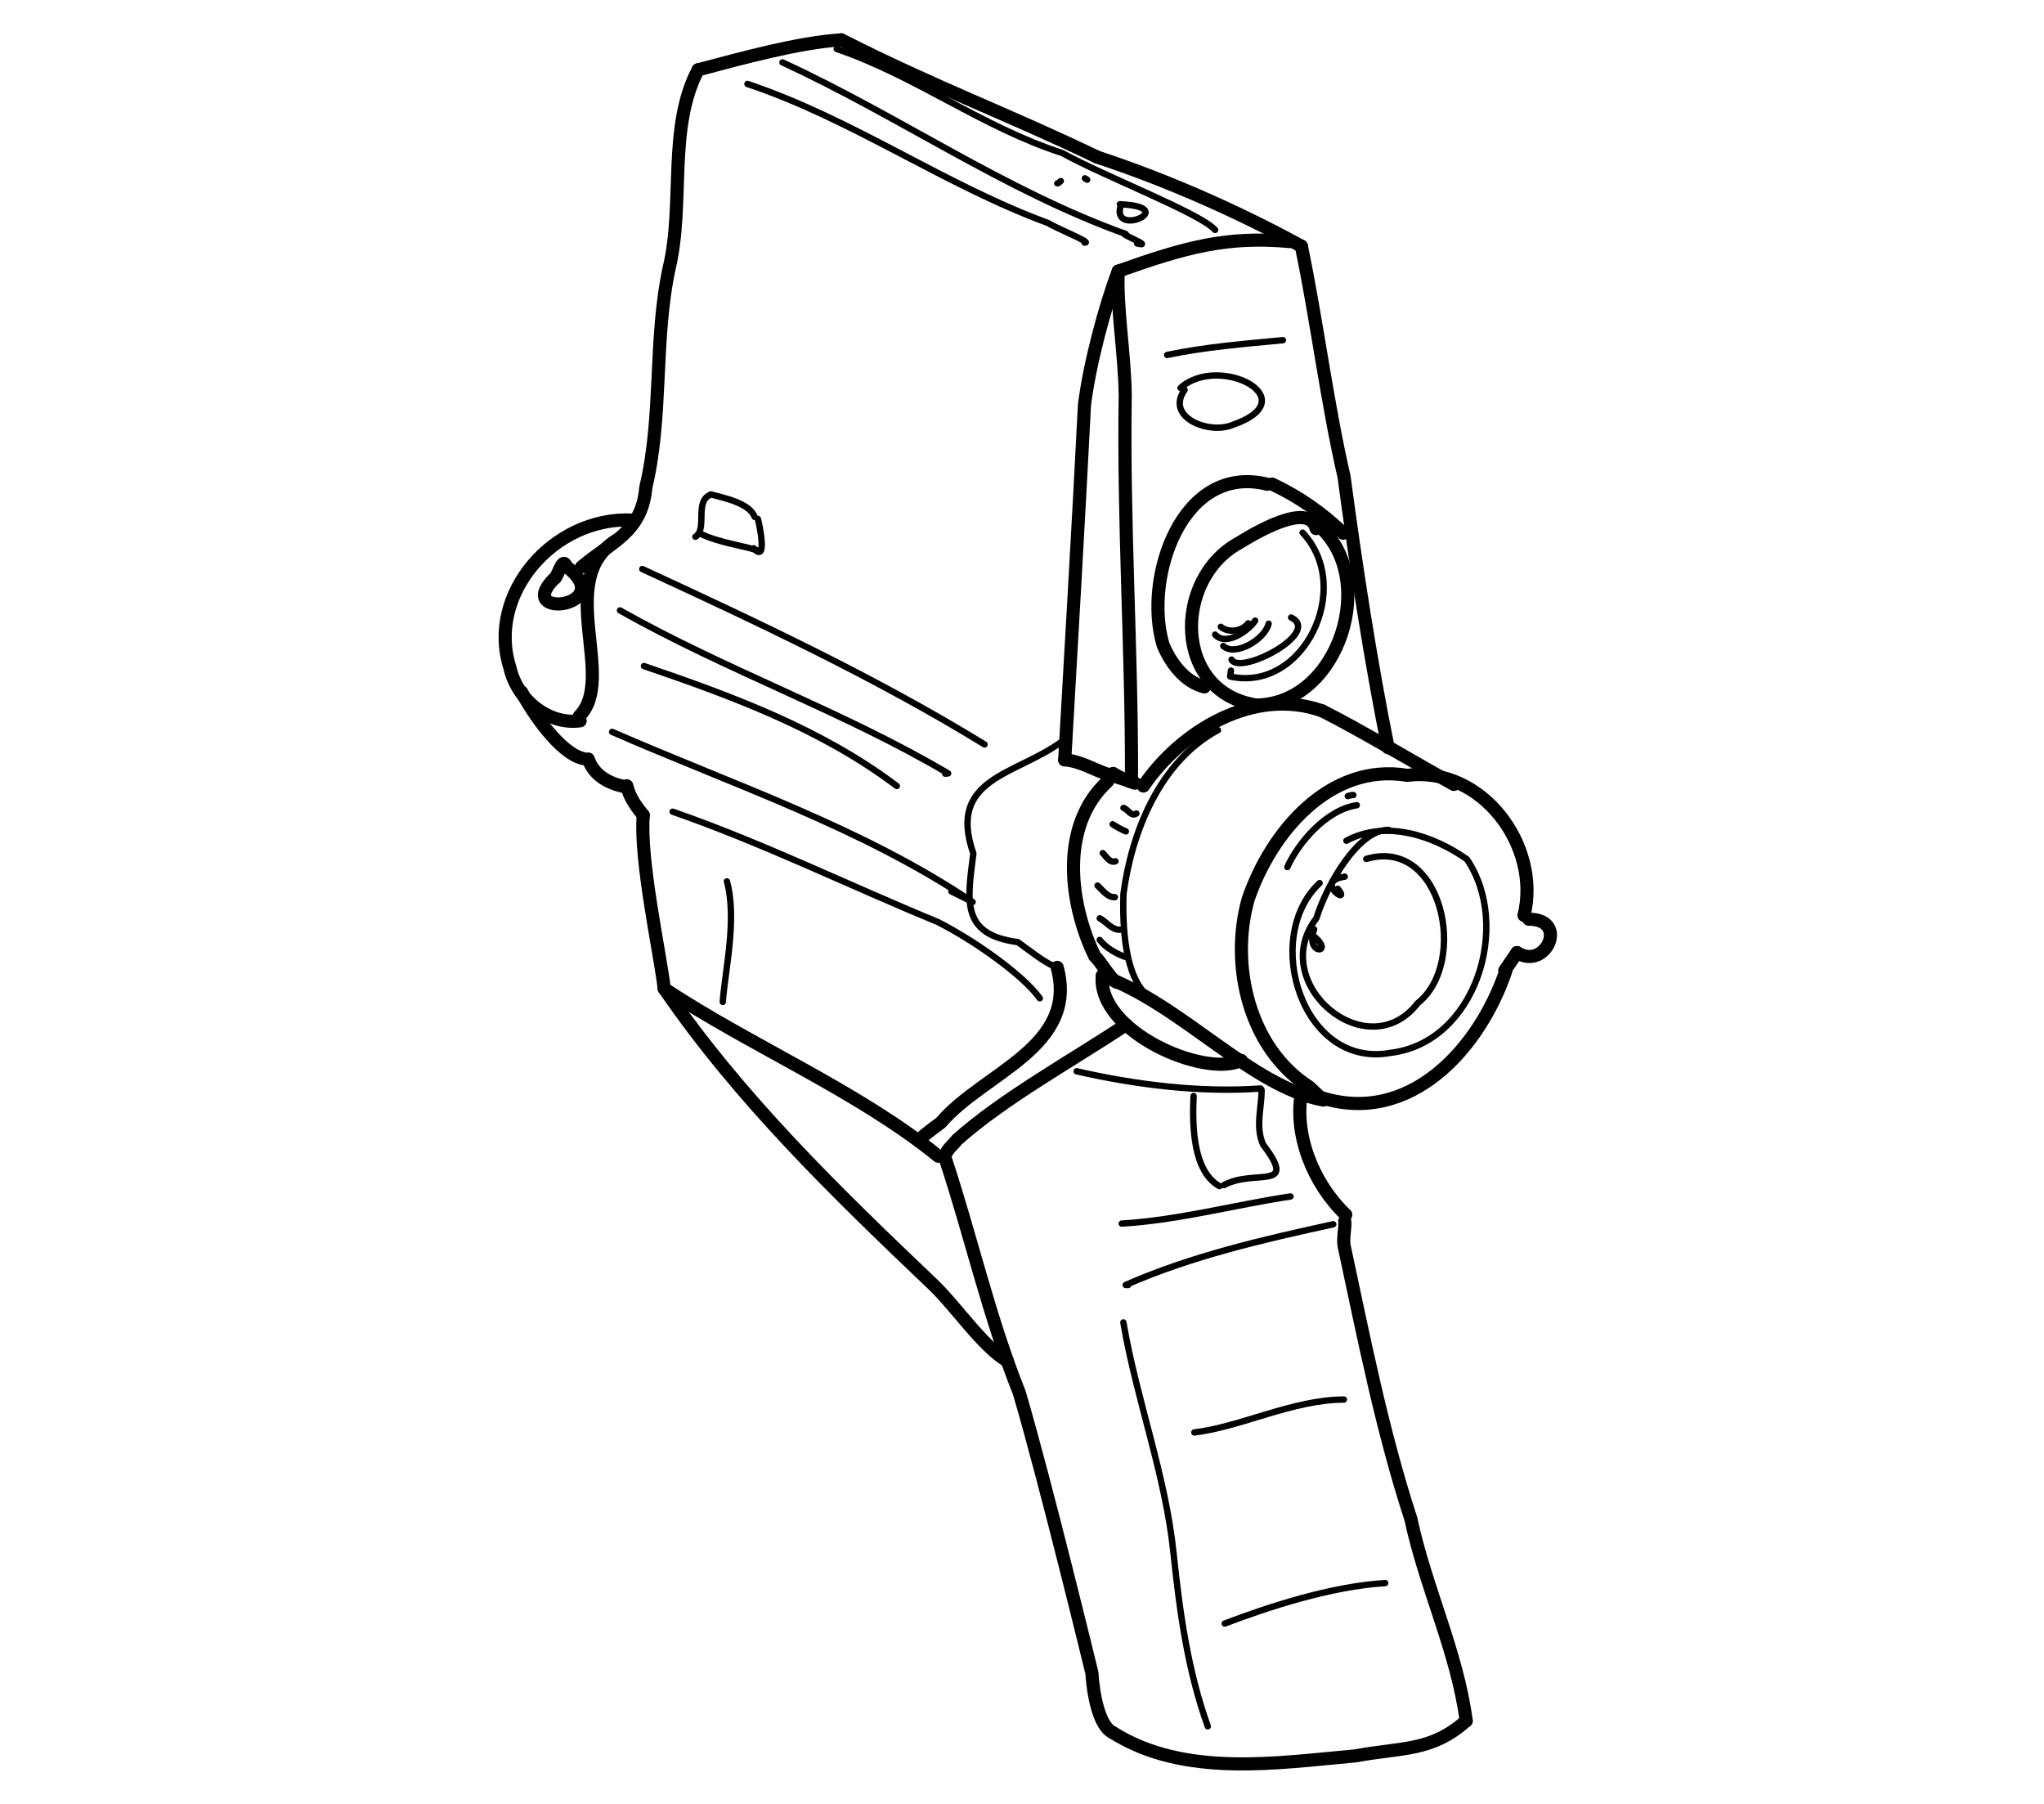 <?xml version="1.0" encoding="UTF-8" standalone="no"?>
<!-- Created by Ashley Blewer - This work is licensed under a Creative Commons Attribution 4.0 International License -->

<svg
   width="544"
   height="480"
   viewBox="0 0 143.933 127"
   version="1.1"
   id="svg2490"
   inkscape:version="1.2.2 (1:1.2.2+202212051552+b0a8486541)"
   sodipodi:docname="1977-polavision-1.svg"
   xmlns:inkscape="http://www.inkscape.org/namespaces/inkscape"
   xmlns:sodipodi="http://sodipodi.sourceforge.net/DTD/sodipodi-0.dtd"
   xmlns="http://www.w3.org/2000/svg"
   xmlns:svg="http://www.w3.org/2000/svg">
  <sodipodi:namedview
     id="namedview2492"
     pagecolor="#ffffff"
     bordercolor="#666666"
     borderopacity="1.0"
     inkscape:pageshadow="2"
     inkscape:pageopacity="0.0"
     inkscape:pagecheckerboard="0"
     inkscape:document-units="mm"
     showgrid="false"
     units="px"
     inkscape:zoom="0.90583674"
     inkscape:cx="337.25724"
     inkscape:cy="255.56482"
     inkscape:window-width="1846"
     inkscape:window-height="1136"
     inkscape:window-x="0"
     inkscape:window-y="0"
     inkscape:window-maximized="1"
     inkscape:current-layer="g6395"
     inkscape:showpageshadow="2"
     inkscape:deskcolor="#d1d1d1" />
  <defs
     id="defs2487" />
  <g
     inkscape:label="Layer 1"
     inkscape:groupmode="layer"
     id="layer1">
    <g
       id="g4731"
       transform="matrix(0.33,0,0,0.329,-241.789,1.731)"
       style="stroke-width:2.687">
      <g
         id="g104528"
         transform="matrix(1,0,0,-1,0,792)"
         style="stroke-width:2.687">
        <g
           id="g104530"
           style="stroke-width:2.687" />
      </g>
      <g
         id="g104996"
         transform="matrix(1,0,0,-1,0,792)"
         style="stroke-width:2.687">
        <g
           id="g104998"
           style="stroke-width:2.687" />
      </g>
      <g
         id="g28852"
         transform="matrix(1.07,0,0,1.072,779.912,-443.137)">
        <g
           id="g6718"
           transform="matrix(1.118,0,0,1.118,-549.131,-491.629)">
          <g
             id="g6395"
             transform="matrix(0.534,0,0,0.534,441.937,415.269)">
            <g
               id="g3931"
               transform="matrix(1.675,0,0,1.675,-938.507,-614.825)">
              <g
                 id="g1171"
                 transform="matrix(1,0,0,-1,-184.277,743.363)">
                <path
                   d="m 894.723,-73.457 c 8.918,2.363 20.074,5.445 28.547,5.98"
                   style="fill:none;stroke:#000000;stroke-width:2.617;stroke-linecap:round;stroke-linejoin:round;stroke-miterlimit:10;stroke-dasharray:none;stroke-opacity:1"
                   id="path1173" />
              </g>
              <g
                 id="g1175"
                 transform="matrix(1,0,0,-1,-184.277,743.363)">
                <path
                   d="m 923.27,-67.477 c 18.773,-9.546 33.289,-14.847 51.031,-23.402"
                   style="fill:none;stroke:#000000;stroke-width:2.617;stroke-linecap:round;stroke-linejoin:round;stroke-miterlimit:10;stroke-dasharray:none;stroke-opacity:1"
                   id="path1177" />
              </g>
              <g
                 id="g1179"
                 transform="matrix(1,0,0,-1,-184.277,743.363)">
                <path
                   d="m 974.301,-90.879 c 13.902,-4.605 27.871,-10.762 40.719,-17.777"
                   style="fill:none;stroke:#000000;stroke-width:2.617;stroke-linecap:round;stroke-linejoin:round;stroke-miterlimit:10;stroke-dasharray:none;stroke-opacity:1"
                   id="path1181" />
              </g>
              <g
                 id="g1183"
                 transform="matrix(1,0,0,-1,-184.277,743.363)">
                <path
                   d="m 894.723,-73.457 c -6.082,-11.469 -2.723,-26.781 -5.766,-39.516 -3.121,-14.488 -1.242,-29.484 -4.676,-43.879 -0.738,-9.015 -7.054,-10.925 -12.804,-15.847"
                   style="fill:none;stroke:#000000;stroke-width:2.617;stroke-linecap:round;stroke-linejoin:round;stroke-miterlimit:10;stroke-dasharray:none;stroke-opacity:1"
                   id="path1185" />
              </g>
              <g
                 id="g1187"
                 transform="matrix(1,0,0,-1,-184.277,743.363)">
                <path
                   d="m 881.469,-163.332 c -15.61,0.644 -28.989,-14.836 -24.274,-29.512 1.477,-6.468 7.657,-11.398 13.993,-10.57"
                   style="fill:none;stroke:#000000;stroke-width:2.617;stroke-linecap:round;stroke-linejoin:round;stroke-miterlimit:10;stroke-dasharray:none;stroke-opacity:1"
                   id="path1189" />
              </g>
              <g
                 id="g1191"
                 transform="matrix(1,0,0,-1,-184.277,743.363)">
                <path
                   d="m 878.512,-167.301 c -12.621,-7.859 0.105,-27.586 -7.496,-35.199"
                   style="fill:none;stroke:#000000;stroke-width:2.617;stroke-linecap:round;stroke-linejoin:round;stroke-miterlimit:10;stroke-dasharray:none;stroke-opacity:1"
                   id="path1193" />
              </g>
              <g
                 id="g1195"
                 transform="matrix(1,0,0,-1,-184.277,743.363)">
                <path
                   d="m 868.422,-172.578 c 10.57,-8.055 -10.414,-10.68 -2.531,-2.582 0.808,0.086 1.757,4.816 2.531,2.582"
                   style="fill:none;stroke:#000000;stroke-width:2.617;stroke-linecap:round;stroke-linejoin:round;stroke-miterlimit:10;stroke-dasharray:none;stroke-opacity:1"
                   id="path1197" />
              </g>
              <g
                 id="g1199"
                 transform="matrix(1,0,0,-1,-184.277,743.363)">
                <path
                   d="m 859.52,-197.672 c 2.019,-3.89 7.613,-12.234 12.281,-13.273"
                   style="fill:none;stroke:#000000;stroke-width:2.617;stroke-linecap:round;stroke-linejoin:round;stroke-miterlimit:10;stroke-dasharray:none;stroke-opacity:1"
                   id="path1201" />
              </g>
              <g
                 id="g1203"
                 transform="matrix(1,0,0,-1,-184.277,743.363)">
                <path
                   d="m 872.801,-211.043 c 1.176,-3.344 4.133,-4.891 7.379,-5.523"
                   style="fill:none;stroke:#000000;stroke-width:2.617;stroke-linecap:round;stroke-linejoin:round;stroke-miterlimit:10;stroke-dasharray:none;stroke-opacity:1"
                   id="path1205" />
              </g>
              <g
                 id="g1207"
                 transform="matrix(1,0,0,-1,-184.277,743.363)">
                <path
                   d="m 880.492,-216.379 c 0.52,-2.242 1.86,-4.129 3.289,-5.867"
                   style="fill:none;stroke:#000000;stroke-width:2.617;stroke-linecap:round;stroke-linejoin:round;stroke-miterlimit:10;stroke-dasharray:none;stroke-opacity:1"
                   id="path1209" />
              </g>
              <g
                 id="g1211"
                 transform="matrix(1,0,0,-1,-184.277,743.363)">
                <path
                   d="m 883.781,-222.246 c -0.75,-8.867 3.301,-27.262 4.184,-34.621"
                   style="fill:none;stroke:#000000;stroke-width:2.617;stroke-linecap:round;stroke-linejoin:round;stroke-miterlimit:10;stroke-dasharray:none;stroke-opacity:1"
                   id="path1213" />
              </g>
              <g
                 id="g1215"
                 transform="matrix(1,0,0,-1,-184.277,743.363)">
                <path
                   d="m 887.965,-256.867 c 15.058,-22.02 34.242,-40.629 53.473,-58.949 4.531,-4.262 9.957,-12.45 14.957,-15.403"
                   style="fill:none;stroke:#000000;stroke-width:2.617;stroke-linecap:round;stroke-linejoin:round;stroke-miterlimit:10;stroke-dasharray:none;stroke-opacity:1"
                   id="path1217" />
              </g>
              <g
                 id="g1219"
                 transform="matrix(1,0,0,-1,-184.277,743.363)">
                <path
                   d="m 887.965,-256.867 c 17.078,-11.367 38.601,-20.406 54.66,-33.461"
                   style="fill:none;stroke:#000000;stroke-width:2.617;stroke-linecap:round;stroke-linejoin:round;stroke-miterlimit:10;stroke-dasharray:none;stroke-opacity:1"
                   id="path1221" />
              </g>
              <g
                 id="g1223"
                 transform="matrix(1,0,0,-1,-184.277,743.363)">
                <path
                   d="m 943.91,-290.473 c 5.184,-15.609 8.75,-31.789 14.848,-47.031 5.172,-17.519 14.5,-56.008 14.5,-56.008 0,0 0.476,-10.058 4.156,-11.863"
                   style="fill:none;stroke:#000000;stroke-width:2.617;stroke-linecap:round;stroke-linejoin:round;stroke-miterlimit:10;stroke-dasharray:none;stroke-opacity:1"
                   id="path1225" />
              </g>
              <g
                 id="g1227"
                 transform="matrix(1,0,0,-1,-184.277,743.363)">
                <path
                   d="m 977.414,-405.375 c 14.219,-9.004 32.82,-6.059 48.438,-4.645 9.304,1.711 15.148,0.836 22.043,6.997"
                   style="fill:none;stroke:#000000;stroke-width:2.617;stroke-linecap:round;stroke-linejoin:round;stroke-miterlimit:10;stroke-dasharray:none;stroke-opacity:1"
                   id="path1229" />
              </g>
              <g
                 id="g1231"
                 transform="matrix(1,0,0,-1,-184.277,743.363)">
                <path
                   d="m 1047.895,-403.023 c -1.805,13.73 -8.125,26.644 -11.028,40.273 -5.789,17.777 -9.402,36.273 -13.305,54.469 -0.308,1.406 0.274,3.867 0.118,4.969"
                   style="fill:none;stroke:#000000;stroke-width:2.617;stroke-linecap:round;stroke-linejoin:round;stroke-miterlimit:10;stroke-dasharray:none;stroke-opacity:1"
                   id="path1233" />
              </g>
              <g
                 id="g1235"
                 transform="matrix(1,0,0,-1,-184.277,743.363)">
                <path
                   d="m 1023.875,-302.008 c -6.566,6.278 -10.367,16.008 -8.82,24.457"
                   style="fill:none;stroke:#000000;stroke-width:2.617;stroke-linecap:round;stroke-linejoin:round;stroke-miterlimit:10;stroke-dasharray:none;stroke-opacity:1"
                   id="path1237" />
              </g>
              <g
                 id="g1239"
                 transform="matrix(1,0,0,-1,-184.277,743.363)">
                <path
                   d="m 975.316,-254.312 c 15.973,-5.817 29.672,-22.165 44.094,-24.805"
                   style="fill:none;stroke:#000000;stroke-width:2.617;stroke-linecap:round;stroke-linejoin:round;stroke-miterlimit:10;stroke-dasharray:none;stroke-opacity:1"
                   id="path1241" />
              </g>
              <g
                 id="g1243"
                 transform="matrix(1,0,0,-1,-184.277,743.363)">
                <path
                   d="m 1018.777,-278.555 c 17.934,-5.84 31.856,9.875 37.032,25.262 l -0.219,0.047 2.441,3.562"
                   style="fill:none;stroke:#000000;stroke-width:2.617;stroke-linecap:round;stroke-linejoin:round;stroke-miterlimit:10;stroke-dasharray:none;stroke-opacity:1"
                   id="path1245" />
              </g>
              <g
                 id="g1247"
                 transform="matrix(1,0,0,-1,-184.277,743.363)">
                <path
                   d="m 1058.031,-249.684 c 5.739,-3.632 10.418,6.688 2.348,6.668"
                   style="fill:none;stroke:#000000;stroke-width:2.617;stroke-linecap:round;stroke-linejoin:round;stroke-miterlimit:10;stroke-dasharray:none;stroke-opacity:1"
                   id="path1249" />
              </g>
              <g
                 id="g1251"
                 transform="matrix(1,0,0,-1,-184.277,743.363)">
                <path
                   d="m 1059.426,-242.25 c 3.429,13.902 -8.422,29.859 -23.262,27.949 -15.523,2.621 -27.258,-11.457 -31.762,-24.773 -3.675,-13.184 0.188,-29.735 12.196,-37.422 l 2.343,-2.215"
                   style="fill:none;stroke:#000000;stroke-width:2.617;stroke-linecap:round;stroke-linejoin:round;stroke-miterlimit:10;stroke-dasharray:none;stroke-opacity:1"
                   id="path1253" />
              </g>
              <g
                 id="g1255"
                 transform="matrix(1,0,0,-1,-184.277,743.363)">
                <path
                   d="m 1045.434,-216.109 c -7.985,4.418 -18.204,10.613 -26.227,14.671"
                   style="fill:none;stroke:#000000;stroke-width:2.617;stroke-linecap:round;stroke-linejoin:round;stroke-miterlimit:10;stroke-dasharray:none;stroke-opacity:1"
                   id="path1257" />
              </g>
              <g
                 id="g1259"
                 transform="matrix(1,0,0,-1,-184.277,743.363)">
                <path
                   d="m 1019.207,-201.438 c -13.602,4.868 -28.164,-3.953 -35.687,-14.988"
                   style="fill:none;stroke:#000000;stroke-width:2.617;stroke-linecap:round;stroke-linejoin:round;stroke-miterlimit:10;stroke-dasharray:none;stroke-opacity:1"
                   id="path1261" />
              </g>
              <g
                 id="g1263"
                 transform="matrix(1,0,0,-1,-184.277,743.363)">
                <path
                   d="m 977.488,-213.91 c 2.594,-1.801 8.539,-3.117 -0.383,-0.383 -3.156,0.871 -5.921,2.836 -9.273,3.09"
                   style="fill:none;stroke:#000000;stroke-width:2.617;stroke-linecap:round;stroke-linejoin:round;stroke-miterlimit:10;stroke-dasharray:none;stroke-opacity:1"
                   id="path1265" />
              </g>
              <g
                 id="g1267"
                 transform="matrix(1,0,0,-1,-184.277,743.363)">
                <path
                   d="m 976.375,-215.504 c -9.563,-8.777 -7.703,-24.305 -2.539,-34.93 1.258,-1.07 3.516,-5.234 4.602,-5.234"
                   style="fill:none;stroke:#000000;stroke-width:2.617;stroke-linecap:round;stroke-linejoin:round;stroke-miterlimit:10;stroke-dasharray:none;stroke-opacity:1"
                   id="path1269" />
              </g>
              <g
                 id="g1271"
                 transform="matrix(1,0,0,-1,-184.277,743.363)">
                <path
                   d="m 975.316,-254.312 c -0.972,-11.122 20.348,-20.43 27.731,-16.891"
                   style="fill:none;stroke:#000000;stroke-width:2.617;stroke-linecap:round;stroke-linejoin:round;stroke-miterlimit:10;stroke-dasharray:none;stroke-opacity:1"
                   id="path1273" />
              </g>
              <g
                 id="g1275"
                 transform="matrix(1,0,0,-1,-184.277,743.363)">
                <path
                   d="m 980.047,-264.07 c -10.395,-6.961 -24.34,-14.614 -33.703,-22.981 -0.821,-1.109 -2.149,-1.98 -2.434,-3.422"
                   style="fill:none;stroke:#000000;stroke-width:2.617;stroke-linecap:round;stroke-linejoin:round;stroke-miterlimit:10;stroke-dasharray:none;stroke-opacity:1"
                   id="path1277" />
              </g>
              <g
                 id="g1279"
                 transform="matrix(1,0,0,-1,-184.277,743.363)">
                <path
                   d="m 966.328,-252.629 c 4.297,-15.961 -14.707,-21.012 -23.199,-30.988 -1.828,-1.36 -4.223,-3.106 -4.356,-3.684"
                   style="fill:none;stroke:#000000;stroke-width:2.617;stroke-linecap:round;stroke-linejoin:round;stroke-miterlimit:10;stroke-dasharray:none;stroke-opacity:1"
                   id="path1281" />
              </g>
              <g
                 id="g1283"
                 transform="matrix(1,0,0,-1,-184.277,743.363)">
                <path
                   d="m 967.832,-211.203 c 1.371,24.066 2.711,46.723 3.934,70.801 1.007,8.261 4.136,19.922 6.746,26.75"
                   style="fill:none;stroke:#000000;stroke-width:2.617;stroke-linecap:round;stroke-linejoin:round;stroke-miterlimit:10;stroke-dasharray:none;stroke-opacity:1"
                   id="path1285" />
              </g>
              <g
                 id="g1287"
                 transform="matrix(1,0,0,-1,-184.277,743.363)">
                <path
                   d="m 981.148,-214.914 c 0.079,25.488 -1.66,50.961 -1.253,76.426 -0.079,8.156 -1.774,17.73 -1.383,24.836"
                   style="fill:none;stroke:#000000;stroke-width:2.617;stroke-linecap:round;stroke-linejoin:round;stroke-miterlimit:10;stroke-dasharray:none;stroke-opacity:1"
                   id="path1289" />
              </g>
              <g
                 id="g1291"
                 transform="matrix(1,0,0,-1,-184.277,743.363)">
                <path
                   d="m 978.512,-113.652 c 13.293,4.75 21.676,7.062 34.234,5.906"
                   style="fill:none;stroke:#000000;stroke-width:2.617;stroke-linecap:round;stroke-linejoin:round;stroke-miterlimit:10;stroke-dasharray:none;stroke-opacity:1"
                   id="path1293" />
              </g>
              <g
                 id="g1295"
                 transform="matrix(1,0,0,-1,-184.277,743.363)">
                <path
                   d="m 1015.02,-108.656 c 3.011,-14.344 5.187,-31.664 8.511,-45.996 2.352,-17.606 5.285,-36.793 8.789,-54.121"
                   style="fill:none;stroke:#000000;stroke-width:2.617;stroke-linecap:round;stroke-linejoin:round;stroke-miterlimit:10;stroke-dasharray:none;stroke-opacity:1"
                   id="path1297" />
              </g>
              <g
                 id="g1299"
                 transform="matrix(1,0,0,-1,-184.277,743.363)">
                <path
                   d="m 1018.098,-164.141 c 12.66,-10.339 4.535,-36.004 -12.086,-36.113 -16.567,2.566 -16.539,25.082 -3.547,32.281 3.094,1.903 14.074,8.532 15.496,2.934"
                   style="fill:none;stroke:#000000;stroke-width:2.617;stroke-linecap:round;stroke-linejoin:round;stroke-miterlimit:10;stroke-dasharray:none;stroke-opacity:1"
                   id="path1301" />
              </g>
              <g
                 id="g1303"
                 transform="matrix(1,0,0,-1,-184.277,743.363)">
                <path
                   d="m 1023.359,-165.965 c -4.144,4.012 -8.953,7.371 -14.168,9.805"
                   style="fill:none;stroke:#000000;stroke-width:2.617;stroke-linecap:round;stroke-linejoin:round;stroke-miterlimit:10;stroke-dasharray:none;stroke-opacity:1"
                   id="path1305" />
              </g>
              <g
                 id="g1307"
                 transform="matrix(1,0,0,-1,-184.277,743.363)">
                <path
                   d="m 1008.215,-156.18 c -16.988,4.211 -24.715,-18.632 -20.793,-31.996 1.437,-3.586 4.332,-7.508 8.254,-8.469"
                   style="fill:none;stroke:#000000;stroke-width:2.617;stroke-linecap:round;stroke-linejoin:round;stroke-miterlimit:10;stroke-dasharray:none;stroke-opacity:1"
                   id="path1309" />
              </g>
              <g
                 id="g1311"
                 transform="matrix(1,0,0,-1,-184.277,743.363)">
                <path
                   d="m 904.555,-76.281 c 21.074,-7.059 39.269,-20.18 60.117,-27.824 0.711,-0.653 8.957,-3.981 7.105,-3.848"
                   style="fill:none;stroke:#000000;stroke-width:1.269;stroke-linecap:round;stroke-linejoin:round;stroke-miterlimit:10;stroke-dasharray:none;stroke-opacity:1"
                   id="path1313" />
              </g>
              <g
                 id="g1315"
                 transform="matrix(1,0,0,-1,-184.277,743.363)">
                <path
                   d="m 911.539,-71.98 c 23.188,-10.684 44.359,-25.61 68.473,-34.254 -1.879,0.343 5.863,-2.735 2.25,-1.887"
                   style="fill:none;stroke:#000000;stroke-width:1.269;stroke-linecap:round;stroke-linejoin:round;stroke-miterlimit:10;stroke-dasharray:none;stroke-opacity:1"
                   id="path1317" />
              </g>
              <g
                 id="g1319"
                 transform="matrix(1,0,0,-1,-184.277,743.363)">
                <path
                   d="m 922.352,-69.293 c 15.652,-5.32 29.128,-15.668 44.964,-20.766 8.649,-4.793 27.5,-12.003 30.512,-15.363"
                   style="fill:none;stroke:#000000;stroke-width:1.269;stroke-linecap:round;stroke-linejoin:round;stroke-miterlimit:10;stroke-dasharray:none;stroke-opacity:1"
                   id="path1321" />
              </g>
              <g
                 id="g1323"
                 transform="matrix(1,0,0,-1,-184.277,743.363)">
                <path
                   d="m 979.012,-100.512 c -2.114,-6.629 12.238,-0.328 -0.184,0.219"
                   style="fill:none;stroke:#000000;stroke-width:1.269;stroke-linecap:round;stroke-linejoin:round;stroke-miterlimit:10;stroke-dasharray:none;stroke-opacity:1"
                   id="path1325" />
              </g>
              <g
                 id="g1327"
                 transform="matrix(1,0,0,-1,-184.277,743.363)">
                <path
                   d="m 972.305,-95.402 -0.442,0.285"
                   style="fill:none;stroke:#000000;stroke-width:1.269;stroke-linecap:round;stroke-linejoin:round;stroke-miterlimit:10;stroke-dasharray:none;stroke-opacity:1"
                   id="path1329" />
              </g>
              <g
                 id="g1331"
                 transform="matrix(1,0,0,-1,-184.277,743.363)">
                <path
                   d="m 967.043,-95.668 c -0.168,-0.191 -0.625,-0.508 -0.691,-0.473"
                   style="fill:none;stroke:#000000;stroke-width:1.269;stroke-linecap:round;stroke-linejoin:round;stroke-miterlimit:10;stroke-dasharray:none;stroke-opacity:1"
                   id="path1333" />
              </g>
              <g
                 id="g1335"
                 transform="matrix(1,0,0,-1,-184.277,743.363)">
                <path
                   d="m 988.254,-130.383 c 7.519,1.594 15.391,2.215 23.086,2.953"
                   style="fill:none;stroke:#000000;stroke-width:1.269;stroke-linecap:round;stroke-linejoin:round;stroke-miterlimit:10;stroke-dasharray:none;stroke-opacity:1"
                   id="path1337" />
              </g>
              <g
                 id="g1339"
                 transform="matrix(1,0,0,-1,-184.277,743.363)">
                <path
                   d="m 990.922,-136.961 c 7.633,6.902 25.308,-2.191 10.461,-7.355 -4.746,-2.039 -13.547,1.496 -9.645,6.957"
                   style="fill:none;stroke:#000000;stroke-width:1.269;stroke-linecap:round;stroke-linejoin:round;stroke-miterlimit:10;stroke-dasharray:none;stroke-opacity:1"
                   id="path1341" />
              </g>
              <g
                 id="g1343"
                 transform="matrix(1,0,0,-1,-184.277,743.363)">
                <path
                   d="m 1015.262,-165.84 c 10.304,-10.906 0.25,-31.965 -14.446,-28.726 l 0.164,1.187"
                   style="fill:none;stroke:#000000;stroke-width:1.269;stroke-linecap:round;stroke-linejoin:round;stroke-miterlimit:10;stroke-dasharray:none;stroke-opacity:1"
                   id="path1345" />
              </g>
              <g
                 id="g1347"
                 transform="matrix(1,0,0,-1,-184.277,743.363)">
                <path
                   d="m 1012.984,-182.785 c 6.2,-3.055 -10.234,-11.613 -11.879,-8.406"
                   style="fill:none;stroke:#000000;stroke-width:1.269;stroke-linecap:round;stroke-linejoin:round;stroke-miterlimit:10;stroke-dasharray:none;stroke-opacity:1"
                   id="path1349" />
              </g>
              <g
                 id="g1351"
                 transform="matrix(1,0,0,-1,-184.277,743.363)">
                <path
                   d="m 1008.5,-184.02 c -0.711,-3.085 -6.613,-6.656 -9.051,-4.46"
                   style="fill:none;stroke:#000000;stroke-width:1.269;stroke-linecap:round;stroke-linejoin:round;stroke-miterlimit:10;stroke-dasharray:none;stroke-opacity:1"
                   id="path1353" />
              </g>
              <g
                 id="g1355"
                 transform="matrix(1,0,0,-1,-184.277,743.363)">
                <path
                   d="m 1005.809,-183.418 c -1.329,-2.051 -5.844,-5.195 -7.989,-2.785"
                   style="fill:none;stroke:#000000;stroke-width:1.269;stroke-linecap:round;stroke-linejoin:round;stroke-miterlimit:10;stroke-dasharray:none;stroke-opacity:1"
                   id="path1357" />
              </g>
              <g
                 id="g1359"
                 transform="matrix(1,0,0,-1,-184.277,743.363)">
                <path
                   d="m 1004.434,-183.934 c -1.223,-1.589 -3.907,-2.015 -5.481,-0.707"
                   style="fill:none;stroke:#000000;stroke-width:1.269;stroke-linecap:round;stroke-linejoin:round;stroke-miterlimit:10;stroke-dasharray:none;stroke-opacity:1"
                   id="path1361" />
              </g>
              <g
                 id="g1363"
                 transform="matrix(1,0,0,-1,-184.277,743.363)">
                <path
                   d="m 998.395,-205.273 c -11.532,-6.188 -17.196,-20.204 -18.856,-32.707 -0.18,-6.282 0.176,-16.618 5.031,-20.493"
                   style="fill:none;stroke:#000000;stroke-width:1.269;stroke-linecap:round;stroke-linejoin:round;stroke-miterlimit:10;stroke-dasharray:none;stroke-opacity:1"
                   id="path1365" />
              </g>
              <g
                 id="g1367"
                 transform="matrix(1,0,0,-1,-184.277,743.363)">
                <path
                   d="m 980.16,-250.645 c -2.004,0.731 -3.996,1.797 -5.351,3.493"
                   style="fill:none;stroke:#000000;stroke-width:1.269;stroke-linecap:round;stroke-linejoin:round;stroke-miterlimit:10;stroke-dasharray:none;stroke-opacity:1"
                   id="path1369" />
              </g>
              <g
                 id="g1371"
                 transform="matrix(1,0,0,-1,-184.277,743.363)">
                <path
                   d="m 978.953,-245.105 c -1.734,-0.137 -2.793,1.578 -4.141,2.277"
                   style="fill:none;stroke:#000000;stroke-width:1.269;stroke-linecap:round;stroke-linejoin:round;stroke-miterlimit:10;stroke-dasharray:none;stroke-opacity:1"
                   id="path1373" />
              </g>
              <g
                 id="g1375"
                 transform="matrix(1,0,0,-1,-184.277,743.363)">
                <path
                   d="m 977.836,-238.609 c -1.527,-0.09 -2.484,1.468 -3.461,2.308"
                   style="fill:none;stroke:#000000;stroke-width:1.269;stroke-linecap:round;stroke-linejoin:round;stroke-miterlimit:10;stroke-dasharray:none;stroke-opacity:1"
                   id="path1377" />
              </g>
              <g
                 id="g1379"
                 transform="matrix(1,0,0,-1,-184.277,743.363)">
                <path
                   d="m 977.949,-231.449 c -1.129,-0.434 -1.926,1.086 -2.535,1.629"
                   style="fill:none;stroke:#000000;stroke-width:1.269;stroke-linecap:round;stroke-linejoin:round;stroke-miterlimit:10;stroke-dasharray:none;stroke-opacity:1"
                   id="path1381" />
              </g>
              <g
                 id="g1383"
                 transform="matrix(1,0,0,-1,-184.277,743.363)">
                <path
                   d="m 980.027,-225.488 c -0.437,0.14 -2.199,1.097 -2.64,1.433"
                   style="fill:none;stroke:#000000;stroke-width:1.269;stroke-linecap:round;stroke-linejoin:round;stroke-miterlimit:10;stroke-dasharray:none;stroke-opacity:1"
                   id="path1385" />
              </g>
              <g
                 id="g1387"
                 transform="matrix(1,0,0,-1,-184.277,743.363)">
                <path
                   d="m 982.129,-221.906 c -1.02,-0.762 -1.789,0.965 -2.586,1.105"
                   style="fill:none;stroke:#000000;stroke-width:1.269;stroke-linecap:round;stroke-linejoin:round;stroke-miterlimit:10;stroke-dasharray:none;stroke-opacity:1"
                   id="path1389" />
              </g>
              <g
                 id="g1391"
                 transform="matrix(1,0,0,-1,-184.277,743.363)">
                <path
                   d="m 1025.391,-218.223 c -0.133,0.039 -0.871,-0.113 -1.106,-0.226"
                   style="fill:none;stroke:#000000;stroke-width:1.269;stroke-linecap:round;stroke-linejoin:round;stroke-miterlimit:10;stroke-dasharray:none;stroke-opacity:1"
                   id="path1393" />
              </g>
              <g
                 id="g1395"
                 transform="matrix(1,0,0,-1,-184.277,743.363)">
                <path
                   d="m 1026.078,-220.262 c -6.101,-0.91 -11.676,-7.508 -13.851,-12.347"
                   style="fill:none;stroke:#000000;stroke-width:1.269;stroke-linecap:round;stroke-linejoin:round;stroke-miterlimit:10;stroke-dasharray:none;stroke-opacity:1"
                   id="path1397" />
              </g>
              <g
                 id="g1399"
                 transform="matrix(1,0,0,-1,-184.277,743.363)">
                <path
                   d="m 1018.664,-235.805 c -11.59,-10.879 -3.457,-37.047 14.07,-33.898 17.11,2.004 24.25,25.476 15.305,38.652 -6.867,4.836 -16.269,7.899 -24.039,3.699"
                   style="fill:none;stroke:#000000;stroke-width:1.269;stroke-linecap:round;stroke-linejoin:round;stroke-miterlimit:10;stroke-dasharray:none;stroke-opacity:1"
                   id="path1401" />
              </g>
              <g
                 id="g1403"
                 transform="matrix(1,0,0,-1,-184.277,743.363)">
                <path
                   d="m 1027.965,-230.98 c 15.172,4.496 20.453,-20.758 10.254,-28.793 -10.059,-13.032 -30.133,4.027 -20.207,16.933 2.058,6.684 8.386,17.762 14.422,17.656"
                   style="fill:none;stroke:#000000;stroke-width:1.269;stroke-linecap:round;stroke-linejoin:round;stroke-miterlimit:10;stroke-dasharray:none;stroke-opacity:1"
                   id="path1405" />
              </g>
              <g
                 id="g1407"
                 transform="matrix(1,0,0,-1,-184.277,743.363)">
                <path
                   d="m 1023.68,-234.52 c -6.438,-0.972 1.523,-6.023 -1.391,-2.41"
                   style="fill:none;stroke:#000000;stroke-width:1.269;stroke-linecap:round;stroke-linejoin:round;stroke-miterlimit:10;stroke-dasharray:none;stroke-opacity:1"
                   id="path1409" />
              </g>
              <g
                 id="g1411"
                 transform="matrix(1,0,0,-1,-184.277,743.363)">
                <path
                   d="m 1017.57,-245.023 c -2.039,-5.516 5.016,-4.915 -0.914,-0.75"
                   style="fill:none;stroke:#000000;stroke-width:1.269;stroke-linecap:round;stroke-linejoin:round;stroke-miterlimit:10;stroke-dasharray:none;stroke-opacity:1"
                   id="path1413" />
              </g>
              <g
                 id="g1415"
                 transform="matrix(1,0,0,-1,-184.277,743.363)">
                <path
                   d="m 993.527,-278.301 c -0.273,-6.086 -0.097,-15.062 5.164,-18"
                   style="fill:none;stroke:#000000;stroke-width:1.269;stroke-linecap:round;stroke-linejoin:round;stroke-miterlimit:10;stroke-dasharray:none;stroke-opacity:1"
                   id="path1417" />
              </g>
              <g
                 id="g1419"
                 transform="matrix(1,0,0,-1,-184.277,743.363)">
                <path
                   d="m 999.566,-296.102 c 6.141,3.352 14.95,-1.32 7.829,8.094 -1.583,3.555 -0.282,7.391 -0.301,10.887"
                   style="fill:none;stroke:#000000;stroke-width:1.269;stroke-linecap:round;stroke-linejoin:round;stroke-miterlimit:10;stroke-dasharray:none;stroke-opacity:1"
                   id="path1421" />
              </g>
              <g
                 id="g1423"
                 transform="matrix(1,0,0,-1,-184.277,743.363)">
                <path
                   d="m 970.207,-273.371 c 12.004,-2.734 24.609,-4.281 36.707,-3.441"
                   style="fill:none;stroke:#000000;stroke-width:1.269;stroke-linecap:round;stroke-linejoin:round;stroke-miterlimit:10;stroke-dasharray:none;stroke-opacity:1"
                   id="path1425" />
              </g>
              <g
                 id="g1427"
                 transform="matrix(1,0,0,-1,-184.277,743.363)">
                <path
                   d="m 979.203,-303.773 c 11.356,0.675 22.641,3.769 33.649,5.414"
                   style="fill:none;stroke:#000000;stroke-width:1.269;stroke-linecap:round;stroke-linejoin:round;stroke-miterlimit:10;stroke-dasharray:none;stroke-opacity:1"
                   id="path1429" />
              </g>
              <g
                 id="g1431"
                 transform="matrix(1,0,0,-1,-184.277,743.363)">
                <path
                   d="m 1021.383,-303.91 c -14.02,-3.063 -28.246,-6.332 -41.395,-12.117 l 0.469,-0.02"
                   style="fill:none;stroke:#000000;stroke-width:1.269;stroke-linecap:round;stroke-linejoin:round;stroke-miterlimit:10;stroke-dasharray:none;stroke-opacity:1"
                   id="path1433" />
              </g>
              <g
                 id="g1435"
                 transform="matrix(1,0,0,-1,-184.277,743.363)">
                <path
                   d="m 979.527,-323.5 c 2.645,-15.555 8.379,-30.352 10.004,-46.082 1.231,-11.715 2.821,-23.387 6.832,-34.551"
                   style="fill:none;stroke:#000000;stroke-width:1.269;stroke-linecap:round;stroke-linejoin:round;stroke-miterlimit:10;stroke-dasharray:none;stroke-opacity:1"
                   id="path1437" />
              </g>
              <g
                 id="g1439"
                 transform="matrix(1,0,0,-1,-184.277,743.363)">
                <path
                   d="m 1031.746,-375.535 c -10.859,-0.656 -23.394,-4.793 -32.004,-8.078"
                   style="fill:none;stroke:#000000;stroke-width:1.269;stroke-linecap:round;stroke-linejoin:round;stroke-miterlimit:10;stroke-dasharray:none;stroke-opacity:1"
                   id="path1441" />
              </g>
              <g
                 id="g1443"
                 transform="matrix(1,0,0,-1,-184.277,743.363)">
                <path
                   d="m 1023.5,-338.895 c -10.223,-0.054 -20.695,-5.511 -29.816,-6.57"
                   style="fill:none;stroke:#000000;stroke-width:1.269;stroke-linecap:round;stroke-linejoin:round;stroke-miterlimit:10;stroke-dasharray:none;stroke-opacity:1"
                   id="path1445" />
              </g>
              <g
                 id="g1447"
                 transform="matrix(1,0,0,-1,-184.277,743.363)">
                <path
                   d="m 883.918,-192.48 c 17.687,-6.051 35.367,-12.571 50.426,-23.946"
                   style="fill:none;stroke:#000000;stroke-width:1.269;stroke-linecap:round;stroke-linejoin:round;stroke-miterlimit:10;stroke-dasharray:none;stroke-opacity:1"
                   id="path1449" />
              </g>
              <g
                 id="g1451"
                 transform="matrix(1,0,0,-1,-184.277,743.363)">
                <path
                   d="m 883.586,-173.113 c 23.226,-10.731 46.484,-21.645 68.258,-35.012"
                   style="fill:none;stroke:#000000;stroke-width:1.269;stroke-linecap:round;stroke-linejoin:round;stroke-miterlimit:10;stroke-dasharray:none;stroke-opacity:1"
                   id="path1453" />
              </g>
              <g
                 id="g1455"
                 transform="matrix(1,0,0,-1,-184.277,743.363)">
                <path
                   d="m 879.145,-181.379 c 21.199,-12.008 44.437,-20.117 65.441,-32.531 l -0.602,-0.051"
                   style="fill:none;stroke:#000000;stroke-width:1.269;stroke-linecap:round;stroke-linejoin:round;stroke-miterlimit:10;stroke-dasharray:none;stroke-opacity:1"
                   id="path1457" />
              </g>
              <g
                 id="g1459"
                 transform="matrix(1,0,0,-1,-184.277,743.363)">
                <path
                   d="m 967.355,-207.477 c -9.179,-6.824 -23.035,-7.242 -17.746,-22.429 -1.171,-9.321 -2.593,-16.168 8.871,-17.684 1.985,-1.383 5.536,-4.34 7.848,-5.039"
                   style="fill:none;stroke:#000000;stroke-width:1.269;stroke-linecap:round;stroke-linejoin:round;stroke-miterlimit:10;stroke-dasharray:none;stroke-opacity:1"
                   id="path1461" />
              </g>
              <g
                 id="g1463"
                 transform="matrix(1,0,0,-1,-184.277,743.363)">
                <path
                   d="m 877.574,-205.621 c 24.184,-10.582 49.754,-19.07 71.891,-33.953 l -4.246,2.117"
                   style="fill:none;stroke:#000000;stroke-width:1.269;stroke-linecap:round;stroke-linejoin:round;stroke-miterlimit:10;stroke-dasharray:none;stroke-opacity:1"
                   id="path1465" />
              </g>
              <g
                 id="g1467"
                 transform="matrix(1,0,0,-1,-184.277,743.363)">
                <path
                   d="m 889.637,-221.551 c 18.008,-6.265 35.191,-14.738 52.82,-21.992 7.098,-3.574 17.074,-10.574 20.398,-15.258"
                   style="fill:none;stroke:#000000;stroke-width:1.269;stroke-linecap:round;stroke-linejoin:round;stroke-miterlimit:10;stroke-dasharray:none;stroke-opacity:1"
                   id="path1469" />
              </g>
              <g
                 id="g1471"
                 transform="matrix(1,0,0,-1,-184.277,743.363)">
                <path
                   d="m 900.461,-235.461 c 2.07,-7.543 -0.402,-17.922 -0.824,-24.066"
                   style="fill:none;stroke:#000000;stroke-width:1.269;stroke-linecap:round;stroke-linejoin:round;stroke-miterlimit:10;stroke-dasharray:none;stroke-opacity:1"
                   id="path1473" />
              </g>
              <g
                 id="g1475"
                 transform="matrix(1,0,0,-1,-184.277,743.363)">
                <path
                   d="m 894.176,-166.668 c 2.39,1.461 -0.102,6.785 2.754,8.262"
                   style="fill:none;stroke:#000000;stroke-width:1.269;stroke-linecap:round;stroke-linejoin:round;stroke-miterlimit:10;stroke-dasharray:none;stroke-opacity:1"
                   id="path1477" />
              </g>
              <g
                 id="g1479"
                 transform="matrix(1,0,0,-1,-184.277,743.363)">
                <path
                   d="m 897.223,-158.207 c 2.754,-0.746 7.695,-1.727 8.769,-4.488"
                   style="fill:none;stroke:#000000;stroke-width:1.269;stroke-linecap:round;stroke-linejoin:round;stroke-miterlimit:10;stroke-dasharray:none;stroke-opacity:1"
                   id="path1481" />
              </g>
              <g
                 id="g1483"
                 transform="matrix(1,0,0,-1,-184.277,743.363)">
                <path
                   d="m 906.633,-163.102 c 0.285,-0.953 2.004,-9.046 -0.821,-5.867"
                   style="fill:none;stroke:#000000;stroke-width:1.269;stroke-linecap:round;stroke-linejoin:round;stroke-miterlimit:10;stroke-dasharray:none;stroke-opacity:1"
                   id="path1485" />
              </g>
              <g
                 id="g1487"
                 transform="matrix(1,0,0,-1,-184.277,743.363)">
                <path
                   d="m 895.156,-166.031 c 3.449,-1.813 9.571,-2.598 11.551,-3.434"
                   style="fill:none;stroke:#000000;stroke-width:1.269;stroke-linecap:round;stroke-linejoin:round;stroke-miterlimit:10;stroke-dasharray:none;stroke-opacity:1"
                   id="path1489" />
              </g>
            </g>
          </g>
        </g>
      </g>
    </g>
  </g>
</svg>
